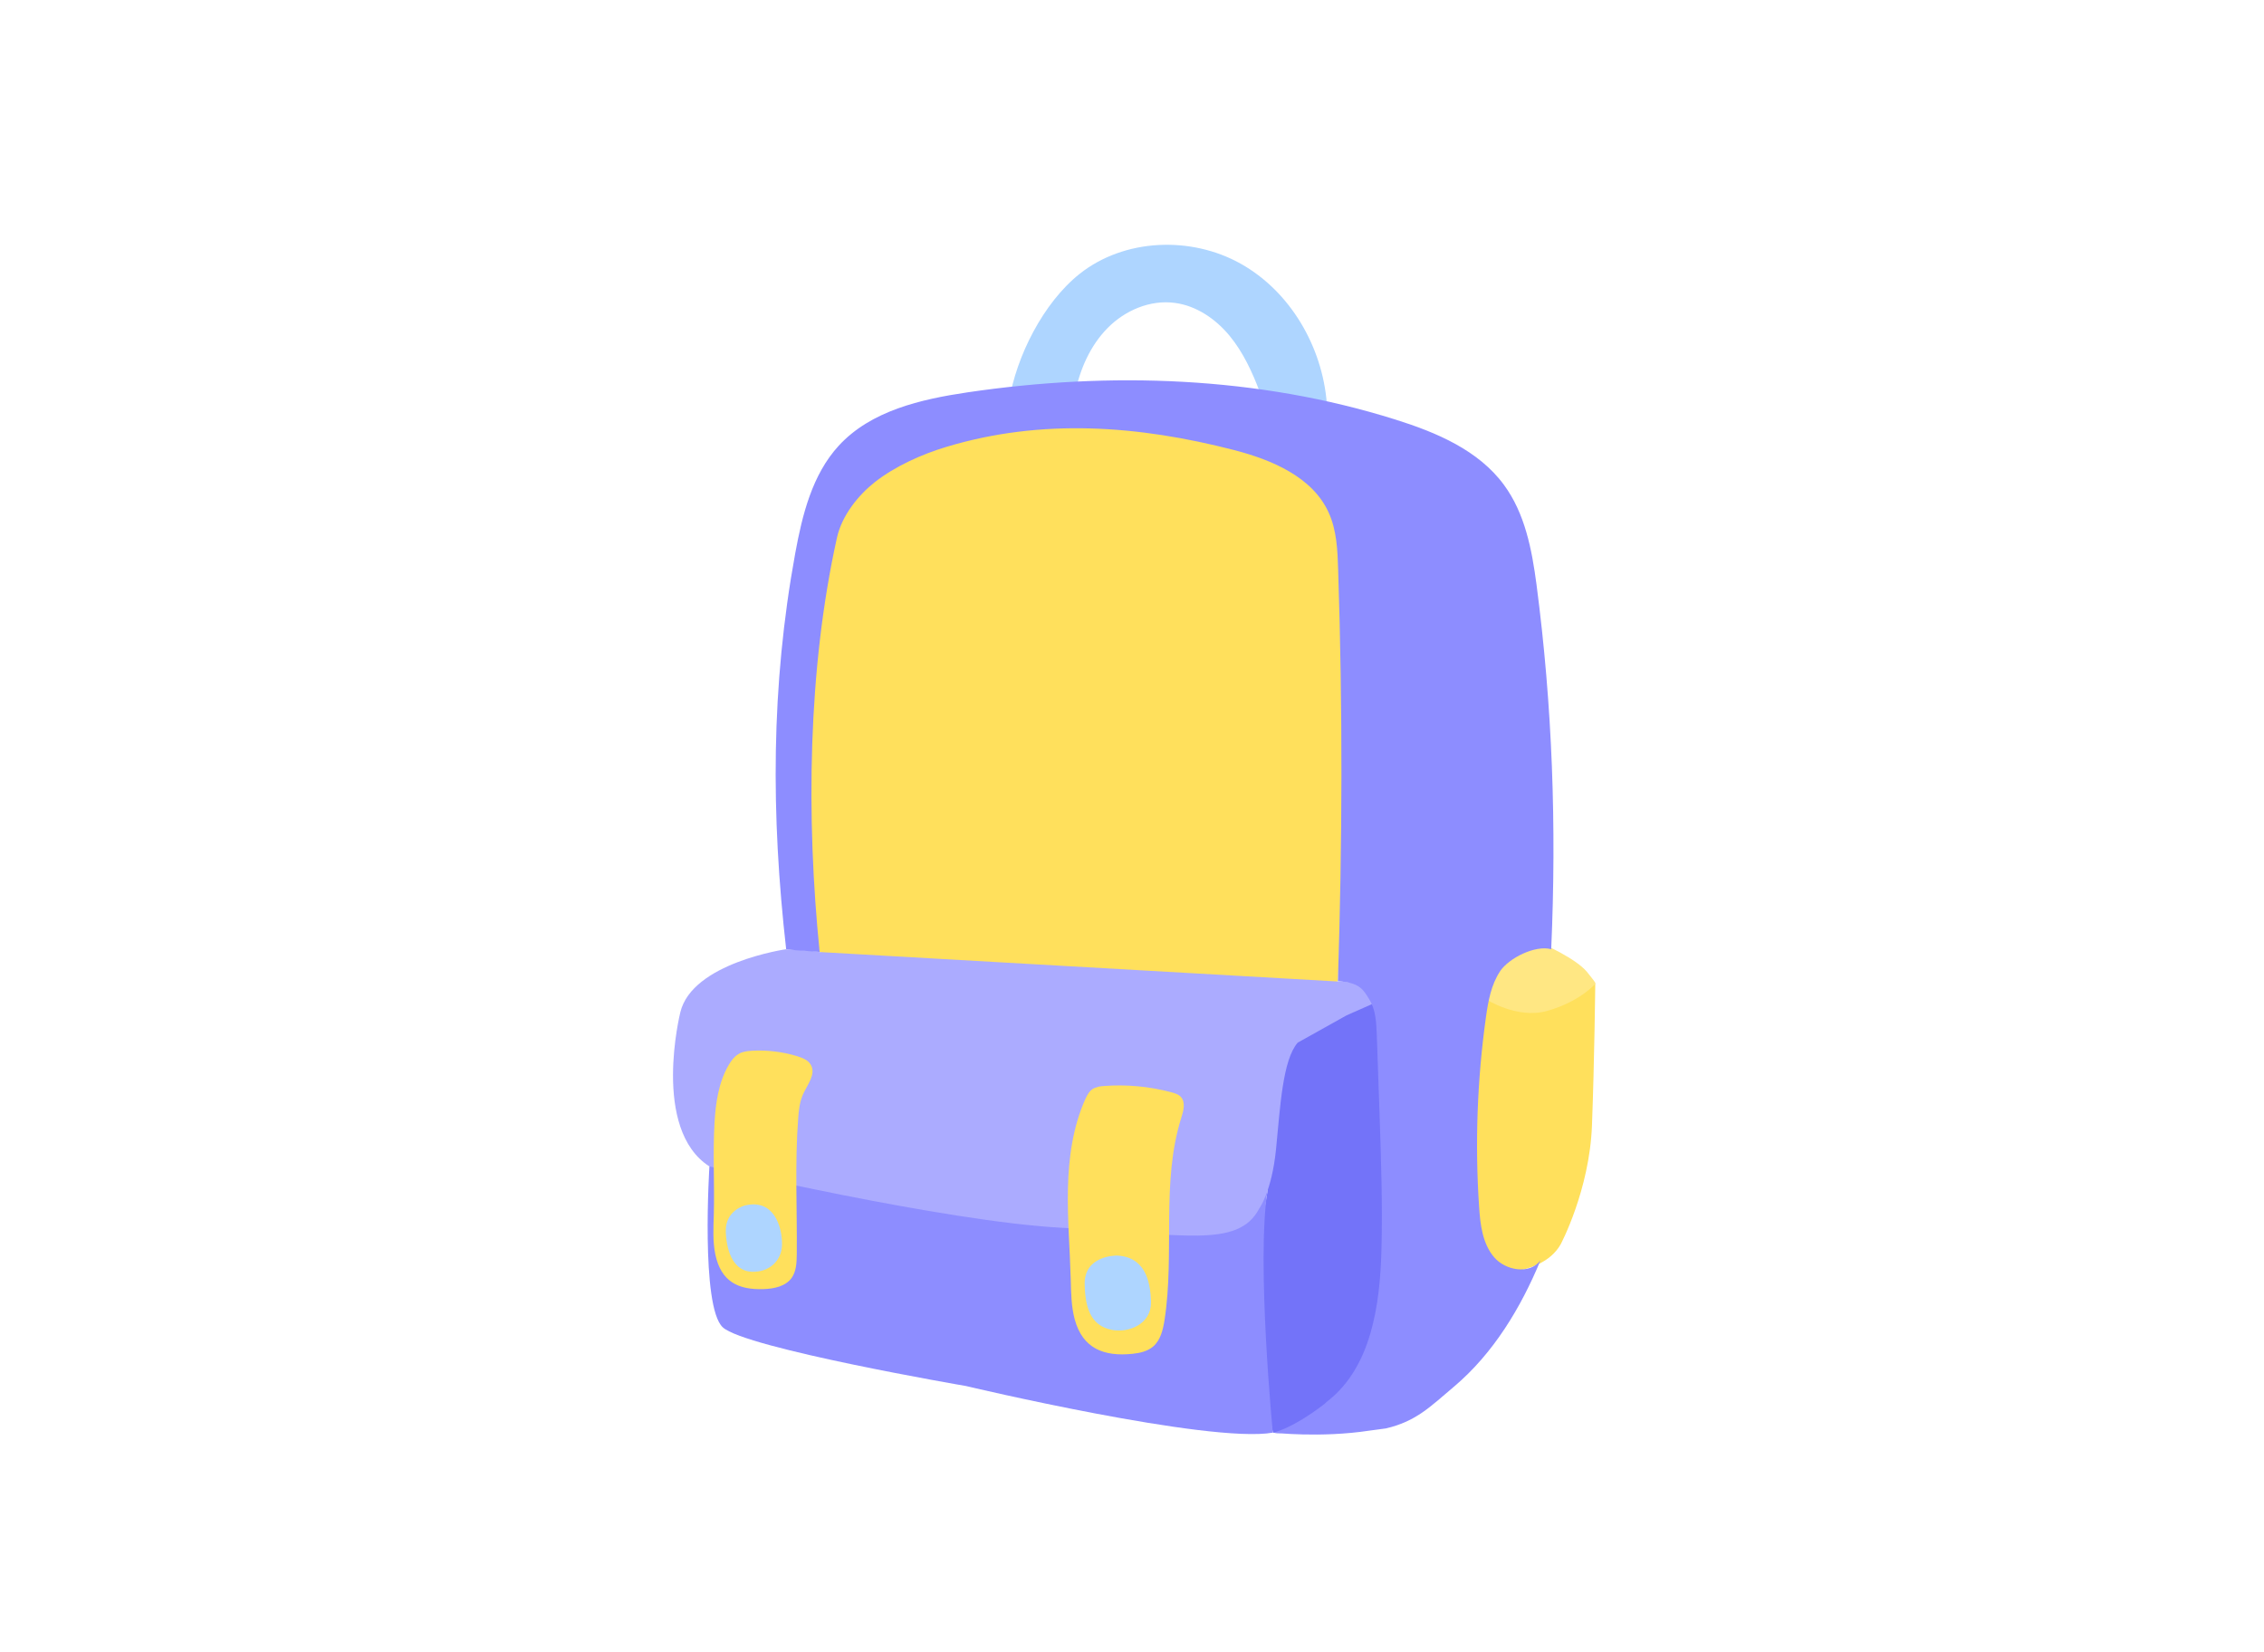 <svg width="100%" height="100%" viewBox="0 0 74 54" fill="none" xmlns="http://www.w3.org/2000/svg">
<g clip-path="url(#clip0_45_28582)">
<path d="M26.79 31.111C26.79 31.111 34.274 34.142 43.73 32.074L44.466 15.472L37.552 13.558L28.042 14.71L26.474 20.245L26.205 28.449L26.786 31.111H26.79Z" fill="#FFE05C"/>
<path d="M41.434 38.903L40.737 43.028L41.607 46.818C41.607 46.818 42.382 47.08 43.61 45.643L46.122 44.053L45.914 31.85L42.274 33.167C42.274 33.167 40.91 36.888 41.43 38.899L41.434 38.903Z" fill="#7373F9"/>
<path d="M32.976 13.134C33.219 11.644 34.097 9.899 35.287 8.951C36.747 7.792 38.923 7.707 40.549 8.616C42.174 9.525 43.222 11.328 43.368 13.188L41.184 12.83C40.934 12.167 40.633 11.509 40.183 10.966C39.732 10.423 39.104 9.991 38.399 9.899C37.598 9.791 36.774 10.141 36.204 10.719C35.634 11.297 35.295 12.071 35.137 12.865C34.528 12.953 33.554 13.281 32.976 13.138V13.134Z" fill="#AED5FF"/>
<path d="M48.244 32.443V41.595C48.244 41.595 50.351 41.842 51.013 40.663C51.013 40.663 51.953 38.899 52.034 36.788C52.115 34.681 52.142 32.15 52.142 32.15L48.244 32.439V32.443Z" fill="#FFE05C"/>
<path d="M48.572 32.655C48.572 32.655 49.581 33.314 50.563 33.04C51.645 32.736 52.142 32.154 52.142 32.154C52.142 32.154 52.239 32.208 51.873 31.765C51.507 31.322 50.448 30.86 50.448 30.86C50.448 30.86 48.68 31.295 48.572 32.655Z" fill="#FFE783"/>
<path d="M23.188 38.121C23.188 38.121 22.895 42.697 23.623 43.378C24.351 44.06 31.57 45.297 31.57 45.297C31.57 45.297 39.516 47.184 41.603 46.822C41.603 46.822 41.06 41.237 41.43 38.903L23.184 38.121H23.188Z" fill="#8D8DFF"/>
<path d="M25.696 31.022C25.696 31.022 22.626 31.461 22.237 33.083C22.237 33.083 21.282 36.9 23.188 38.121C23.188 38.121 30.876 39.931 34.747 40.128C38.622 40.324 40.467 40.817 41.157 39.5C41.157 39.5 41.569 38.949 41.708 37.555C41.846 36.16 41.923 34.647 42.416 34.076L44.015 33.183L44.893 32.794C44.893 32.794 45.213 32.104 43.726 32.077L26.786 31.114C26.786 31.114 26.547 31.057 25.692 31.026L25.696 31.022Z" fill="#ABABFF"/>
<path d="M35.896 35.521C35.83 35.536 35.769 35.555 35.715 35.59C35.599 35.667 35.53 35.798 35.472 35.925C35.067 36.834 34.929 37.839 34.906 38.833C34.883 39.827 34.971 40.821 34.998 41.814C35.01 42.254 35.014 42.7 35.129 43.124C35.391 44.079 36.092 44.341 37.016 44.245C37.255 44.222 37.502 44.164 37.687 44.01C37.933 43.802 38.014 43.459 38.064 43.136C38.403 40.944 37.945 38.644 38.611 36.53C38.684 36.303 38.757 36.025 38.596 35.848C38.519 35.763 38.399 35.729 38.288 35.698C37.567 35.505 36.812 35.436 36.069 35.494C36.011 35.498 35.95 35.505 35.892 35.517L35.896 35.521Z" fill="#FFE05C"/>
<path d="M36.462 41.037C36.462 41.037 35.437 41.037 35.453 41.969C35.468 42.901 35.753 43.34 36.327 43.459C36.901 43.579 37.637 43.263 37.621 42.554C37.606 41.845 37.41 41.048 36.462 41.033V41.037Z" fill="#AED5FF"/>
<path d="M24.167 34.434C24.167 34.434 24.136 34.45 24.124 34.458C23.997 34.535 23.905 34.662 23.828 34.789C23.489 35.359 23.392 36.037 23.354 36.699C23.296 37.697 23.358 38.695 23.331 39.692C23.319 40.127 23.292 40.57 23.381 40.998C23.566 41.872 24.113 42.161 24.96 42.13C25.299 42.119 25.673 42.042 25.873 41.768C26.027 41.553 26.039 41.271 26.043 41.006C26.058 39.519 25.977 38.032 26.089 36.549C26.108 36.279 26.139 36.002 26.251 35.756C26.393 35.444 26.67 35.112 26.509 34.812C26.424 34.65 26.235 34.573 26.058 34.519C25.592 34.377 25.103 34.315 24.614 34.338C24.456 34.346 24.298 34.361 24.159 34.434H24.167Z" fill="#FFE05C"/>
<path d="M24.355 39.396C24.355 39.396 23.693 39.546 23.724 40.27C23.755 40.994 24.024 41.549 24.583 41.564C25.141 41.58 25.561 41.206 25.561 40.655C25.561 40.105 25.307 39.172 24.355 39.396Z" fill="#AED5FF"/>
<path d="M49.03 31.742C49.327 31.303 50.19 30.879 50.702 31.022C50.879 27.008 50.744 23.083 50.221 19.1C50.07 17.956 49.843 16.778 49.157 15.846C48.325 14.713 46.95 14.132 45.61 13.712C41.115 12.298 36.289 12.136 31.628 12.822C30.095 13.049 28.466 13.423 27.414 14.567C26.548 15.511 26.224 16.82 25.993 18.08C25.196 22.428 25.199 26.631 25.696 31.022C25.716 31.022 26.031 31.06 26.051 31.06C26.463 31.079 26.378 31.087 26.79 31.11C26.347 26.723 26.401 21.878 27.356 17.575C27.522 16.824 28.081 16.162 28.589 15.761C29.248 15.241 30.141 14.84 30.946 14.601C34.047 13.669 37.202 13.9 40.337 14.709C41.573 15.029 42.898 15.588 43.426 16.747C43.692 17.325 43.719 17.983 43.738 18.619C43.888 23.187 43.877 27.505 43.73 32.069C44.431 32.108 44.551 32.327 44.759 32.666C44.967 33.005 44.986 33.421 45.001 33.818L45.09 36.368C45.14 37.874 45.194 39.384 45.152 40.89C45.102 42.677 44.813 44.668 43.411 45.778C43.364 45.816 43.326 45.847 43.287 45.886C42.848 46.225 42.182 46.675 41.612 46.822C41.612 46.822 43.156 46.999 44.759 46.756L45.302 46.683C46.3 46.448 46.75 45.97 47.532 45.312C48.815 44.225 49.708 42.743 50.352 41.19C50.005 41.66 49.211 41.529 48.834 41.086C48.456 40.643 48.383 40.019 48.345 39.438C48.206 37.373 48.283 35.297 48.568 33.248C48.641 32.724 48.738 32.181 49.034 31.738L49.03 31.742Z" fill="#8D8DFF"/>
</g>
<defs>
<clipPath id="clip0_45_28582">
<rect width="30.155" height="38.888" fill="white" transform="translate(22 8)"/>
</clipPath>
</defs>
</svg>
